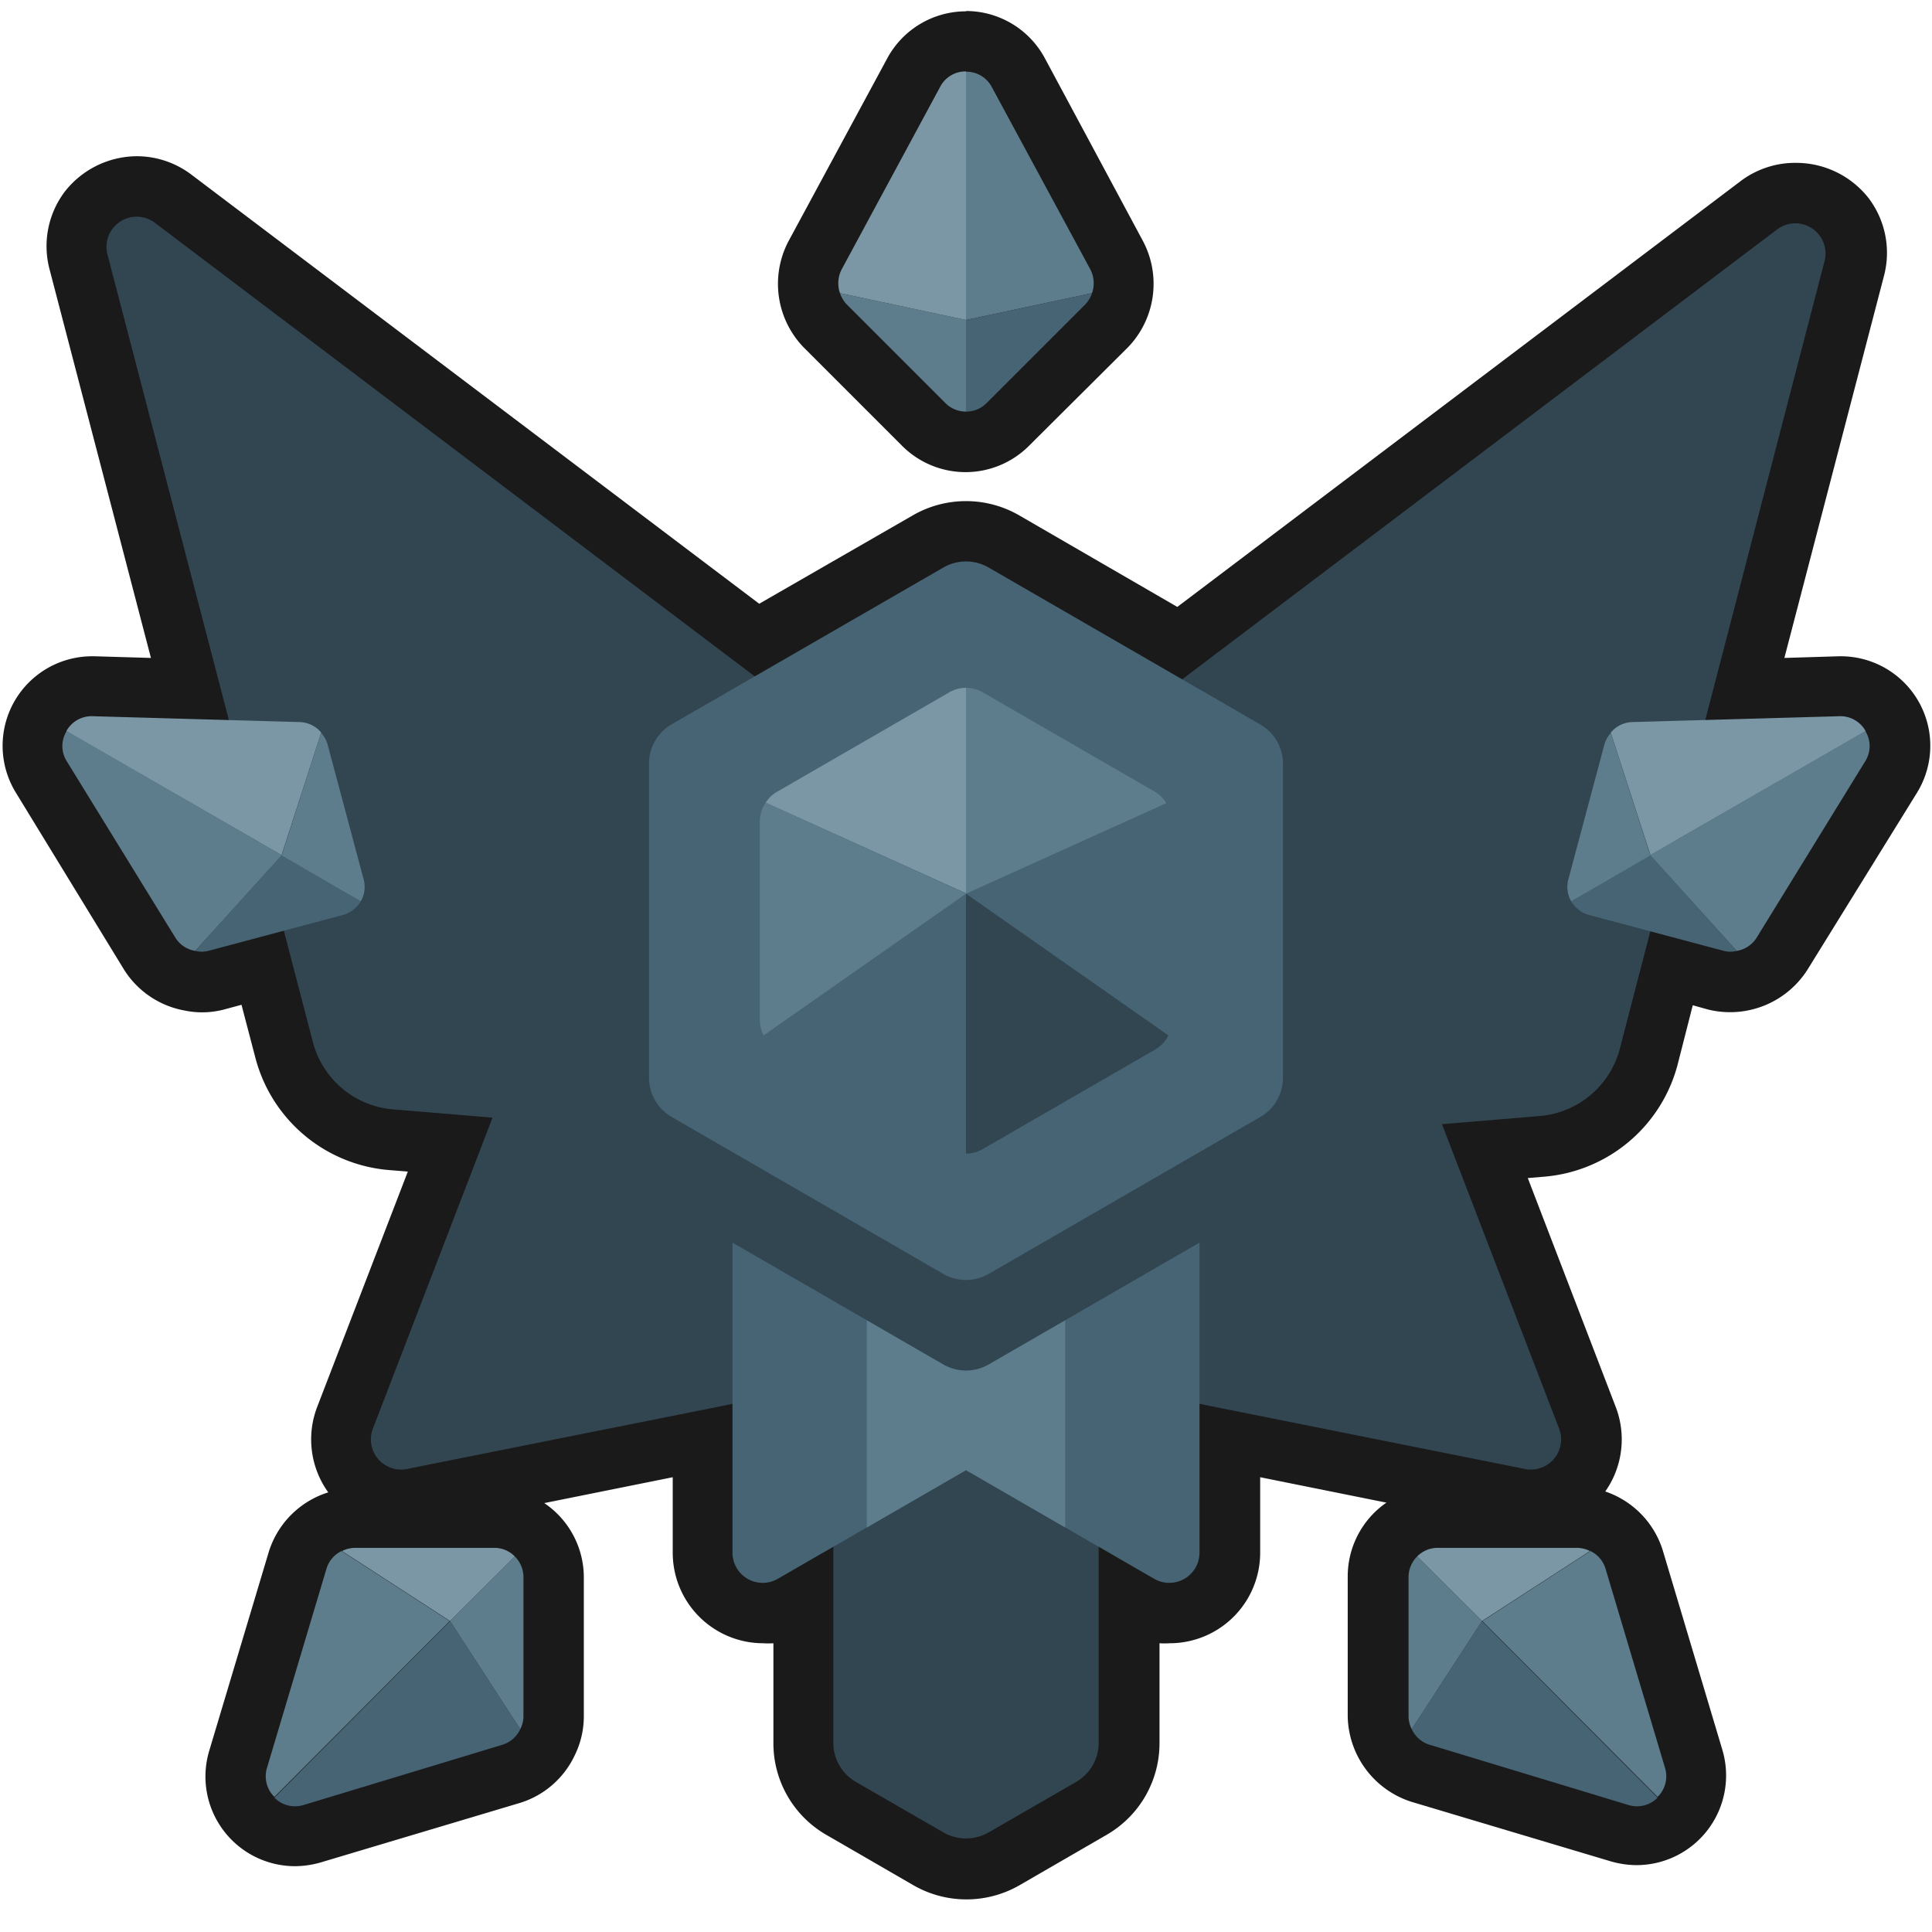 <svg xmlns="http://www.w3.org/2000/svg" viewBox="0 0 128 128"><defs><style>.cls-1{fill:#1a1a1a;}.cls-2{fill:#324652;}.cls-3{opacity:0;}.cls-4{fill:#476475;}.cls-5{fill:#5d7c8c;}.cls-6{fill:#7b97a6;}</style></defs><title>hexagon-onyx-12</title><g id="Layer_2" data-name="Layer 2"><g id="Hexagon"><path class="cls-1" d="M64,123.8a5,5,0,0,1-2.5-.67l-5.79-3.34a5,5,0,0,1-2.5-4.33V106l-.67.38a4,4,0,0,1-6-3.46v-7.4L27.35,99.33a4.43,4.43,0,0,1-.8.08A4,4,0,0,1,22.82,94l7-18.12-3.91-.32a8,8,0,0,1-7.09-6l-1.42-5.45-3.07.82a3.3,3.3,0,0,1-1,.13,4.52,4.52,0,0,1-.8-.08,4,4,0,0,1-2.63-1.78L2.71,51.48a3.93,3.93,0,0,1,3.35-6l6.51.18L5.19,17.37a3.94,3.94,0,0,1,.69-3.45,4.07,4.07,0,0,1,3.19-1.57,3.94,3.94,0,0,1,2.4.82L50.15,42.42,61.5,35.87a5,5,0,0,1,5,0l11.68,6.74,38.35-29a3.94,3.94,0,0,1,2.4-.82,4,4,0,0,1,3.19,1.58,3.92,3.92,0,0,1,.69,3.44l-7.26,27.85,6.39-.18a3.87,3.87,0,0,1,3.4,2,3.91,3.91,0,0,1,0,4l-7.22,11.73A4,4,0,0,1,115.43,65a4.32,4.32,0,0,1-.79.08,3.3,3.3,0,0,1-1-.13l-3-.79L109.2,70a8,8,0,0,1-7.09,6l-3.74.31L105.18,94a4,4,0,0,1-3.73,5.44,4.23,4.23,0,0,1-.79-.08l-19.2-3.86v7.4a4,4,0,0,1-6,3.46l-.67-.38v9.51a5,5,0,0,1-2.5,4.33l-5.79,3.34A5,5,0,0,1,64,123.8Z"/><path class="cls-1" d="M9.07,14.35a1.93,1.93,0,0,1,1.19.41L50,44.81,62.5,37.6a3,3,0,0,1,3,0L78.33,45l39.41-29.8a2,2,0,0,1,3.14,2.1l-7.94,30.44,8.94-.26h.06a1.93,1.93,0,0,1,1.64,3l-7.22,11.73a1.92,1.92,0,0,1-1.3.86,2,2,0,0,1-.42,0,1.54,1.54,0,0,1-.43-.06L109.3,61.7l-2,7.81A6,6,0,0,1,101.94,74l-6.4.52,7.77,20.19a2,2,0,0,1-1.85,2.72,2.85,2.85,0,0,1-.41,0L79.47,93v9.85a2,2,0,0,1-2,2,1.92,1.92,0,0,1-1-.27l-3.68-2.12v13a3,3,0,0,1-1.5,2.6L65.5,121.4a3,3,0,0,1-3,0l-5.79-3.34a3,3,0,0,1-1.5-2.6v-13l-3.68,2.12a1.92,1.92,0,0,1-1,.27,2,2,0,0,1-2-2V93L27,97.37a2.85,2.85,0,0,1-.41,0,2,2,0,0,1-1.85-2.72l7.93-20.62-6.56-.54a6,6,0,0,1-5.32-4.46l-1.93-7.4-5,1.34a1.54,1.54,0,0,1-.43.06,2,2,0,0,1-.42,0,1.92,1.92,0,0,1-1.3-.86L4.42,50.43a1.93,1.93,0,0,1,1.64-3h.06l9.06.26L7.12,16.86a2,2,0,0,1,2-2.51m0-4h0A6.1,6.1,0,0,0,4.29,12.7a6,6,0,0,0-1,5.17L10,43.59l-3.73-.11H6.06a5.93,5.93,0,0,0-5,9.05L8.23,64.26a6,6,0,0,0,4,2.69,5.69,5.69,0,0,0,2.62-.07L16,66.57l.92,3.51a10,10,0,0,0,8.86,7.44l1.24.1L21,93.25a6,6,0,0,0,6.78,8l16.79-3.38v5a6,6,0,0,0,6,6,5.12,5.12,0,0,0,.67,0v6.63a7,7,0,0,0,3.5,6.06l5.79,3.35a7.05,7.05,0,0,0,7,0l5.79-3.35a7,7,0,0,0,3.5-6.06v-6.63a5.12,5.12,0,0,0,.67,0,6,6,0,0,0,6-6v-5l16.79,3.38a6,6,0,0,0,6.78-8l-5.84-15.2,1.07-.09a10,10,0,0,0,8.86-7.44l1-3.92,1,.28a6.08,6.08,0,0,0,6.59-2.62L127,52.53a5.93,5.93,0,0,0-5-9.05h-.18l-3.6.11,6.59-25.28a6,6,0,0,0-1-5.17,6.1,6.1,0,0,0-4.78-2.35A6,6,0,0,0,115.32,12L78,40.21,67.5,34.13a7.05,7.05,0,0,0-7,0L50.3,40,12.68,11.57a6,6,0,0,0-3.61-1.22Z"/><path class="cls-1" d="M108.46,121.62a4,4,0,0,1-1.13-.17l-13.2-3.94a4.05,4.05,0,0,1-2.81-3.77v-9.25a3.93,3.93,0,0,1,3.94-3.94h9.25a3.82,3.82,0,0,1,1.7.41,3.94,3.94,0,0,1,2.07,2.4l4,13.19a4,4,0,0,1-1,3.91,3.9,3.9,0,0,1-2.78,1.16Z"/><path class="cls-1" d="M95.26,102.55h9.25a2,2,0,0,1,.83.21,1.9,1.9,0,0,1,1,1.17l3.94,13.19a1.95,1.95,0,0,1-1.85,2.5,2.23,2.23,0,0,1-.56-.08l-13.2-4a2,2,0,0,1-1.38-1.85v-9.25a1.93,1.93,0,0,1,.57-1.37,1.89,1.89,0,0,1,1.37-.57m0-4h0a5.94,5.94,0,0,0-5.94,5.93v9.26a6.06,6.06,0,0,0,4.24,5.69l13.19,3.94a6.26,6.26,0,0,0,1.71.25,5.94,5.94,0,0,0,5.68-7.64l-3.94-13.19a6,6,0,0,0-5.69-4.24Z"/><path class="cls-1" d="M19.54,121.62a3.9,3.9,0,0,1-2.78-1.16,4,4,0,0,1-1-3.91l3.95-13.19A3.92,3.92,0,0,1,21.8,101a3.75,3.75,0,0,1,1.69-.41h9.25a3.94,3.94,0,0,1,3.94,3.94v9.25a4.05,4.05,0,0,1-2.81,3.77l-13.2,3.94A4,4,0,0,1,19.54,121.62Z"/><path class="cls-1" d="M32.74,102.55a1.89,1.89,0,0,1,1.37.57,1.93,1.93,0,0,1,.57,1.37v9.25a2,2,0,0,1-1.38,1.85l-13.2,4a2.23,2.23,0,0,1-.56.08,1.95,1.95,0,0,1-1.85-2.5l3.94-13.19a1.9,1.9,0,0,1,1-1.17,2,2,0,0,1,.83-.21h9.25m0-4H23.49a6,6,0,0,0-5.69,4.24L13.86,116a5.94,5.94,0,0,0,5.68,7.64,6.26,6.26,0,0,0,1.71-.25l13.19-3.94a5.94,5.94,0,0,0,3.63-3.14,5.86,5.86,0,0,0,.61-2.55v-9.25a5.94,5.94,0,0,0-5.94-5.94Z"/><path class="cls-2" d="M24.69,94.69l10.08-26.2,27.9-6.78-.74,28.62-35,7A2,2,0,0,1,24.69,94.69Z"/><path class="cls-2" d="M103.31,94.69,93.23,68.49l-27.9-6.78.74,28.62,35,7A2,2,0,0,0,103.31,94.69Z"/><path class="cls-2" d="M10.26,14.76,58.41,51.17,50.05,75.5l-24-2a6,6,0,0,1-5.32-4.46L7.12,16.86A2,2,0,0,1,10.26,14.76Z"/><path class="cls-2" d="M117.74,15.2,69.59,51.61,78,75.94l24-2a6,6,0,0,0,5.32-4.47L120.88,17.3A2,2,0,0,0,117.74,15.2Z"/><g class="cls-3"><rect class="cls-1" width="128" height="128"/></g><path class="cls-2" d="M55.21,91v24.46a3,3,0,0,0,1.5,2.6l5.79,3.34a3,3,0,0,0,3,0l5.79-3.34a3,3,0,0,0,1.5-2.6V91Z"/><path class="cls-4" d="M64,70.4,48.53,79.33v23.54a2,2,0,0,0,3,1.73L64,97.4l12.47,7.2a2,2,0,0,0,3-1.73V79.33Z"/><polygon class="cls-5" points="57.43 101.2 64 97.4 70.57 101.2 70.57 74.2 64 70.4 57.43 74.2 57.43 101.2"/><path class="cls-2" d="M85,77.4V56.6a3,3,0,0,0-1.5-2.6l-18-10.4a3,3,0,0,0-3,0L44.48,54A3,3,0,0,0,43,56.6V77.4a3,3,0,0,0,1.5,2.6l18,10.4a3,3,0,0,0,3,0l18-10.4A3,3,0,0,0,85,77.4Z"/><path class="cls-4" d="M85,71.4V50.6a3,3,0,0,0-1.5-2.6l-18-10.4a3,3,0,0,0-3,0L44.48,48A3,3,0,0,0,43,50.6V71.4a3,3,0,0,0,1.5,2.6l18,10.4a3,3,0,0,0,3,0l18-10.4A3,3,0,0,0,85,71.4Z"/><path class="cls-6" d="M64,45.57a2.2,2.2,0,0,0-1.11.3l-11.43,6.6a2.16,2.16,0,0,0-.73.71l13.27,6Z"/><path class="cls-4" d="M50.59,68.6a2.23,2.23,0,0,0,.87.93l11.43,6.6a2.2,2.2,0,0,0,1.11.3V59.21Z"/><path class="cls-4" d="M77.41,68.6a2.31,2.31,0,0,0,.25-1V54.4a2.18,2.18,0,0,0-.39-1.22L64,59.21Z"/><path class="cls-5" d="M50.73,53.18a2.18,2.18,0,0,0-.39,1.22V67.6a2.31,2.31,0,0,0,.25,1L64,59.21Z"/><path class="cls-5" d="M76.54,52.47l-11.43-6.6a2.2,2.2,0,0,0-1.11-.3V59.21l13.27-6A2.16,2.16,0,0,0,76.54,52.47Z"/><path class="cls-2" d="M64,76.43a2.2,2.2,0,0,0,1.11-.3l11.43-6.6a2.23,2.23,0,0,0,.87-.93L64,59.21Z"/><path class="cls-6" d="M105.34,102.76a2,2,0,0,0-.83-.21H95.26a1.89,1.89,0,0,0-1.37.57l4.29,4.28Z"/><path class="cls-5" d="M109.82,119.05a1.91,1.91,0,0,0,.49-1.93l-3.94-13.19a1.9,1.9,0,0,0-1-1.17l-7.16,4.64Z"/><path class="cls-4" d="M94.7,115.59l13.2,4a1.92,1.92,0,0,0,1.92-.49L98.18,107.4l-4.65,7.16A1.93,1.93,0,0,0,94.7,115.59Z"/><path class="cls-5" d="M93.89,103.12a1.93,1.93,0,0,0-.57,1.37v9.25a1.92,1.92,0,0,0,.21.82l4.65-7.16Z"/><path class="cls-6" d="M22.66,102.76a2,2,0,0,1,.83-.21h9.25a1.89,1.89,0,0,1,1.37.57l-4.29,4.28Z"/><path class="cls-5" d="M18.18,119.05a1.91,1.91,0,0,1-.49-1.93l3.94-13.19a1.9,1.9,0,0,1,1-1.17l7.16,4.64Z"/><path class="cls-4" d="M33.3,115.59l-13.2,4a1.92,1.92,0,0,1-1.92-.49L29.82,107.4l4.65,7.16A1.93,1.93,0,0,1,33.3,115.59Z"/><path class="cls-5" d="M34.11,103.12a1.93,1.93,0,0,1,.57,1.37v9.25a1.92,1.92,0,0,1-.21.82l-4.65-7.16Z"/><path class="cls-5" d="M106.72,48.56a1.92,1.92,0,0,0-.42.75l-2.39,8.94a1.92,1.92,0,0,0,.19,1.47l5.25-3Z"/><path class="cls-6" d="M123.61,48.45a1.91,1.91,0,0,0-1.73-1l-13.76.39a1.94,1.94,0,0,0-1.4.69l2.63,8.12Z"/><path class="cls-5" d="M116.36,62.16l7.22-11.73a1.88,1.88,0,0,0,0-2l-14.26,8.23L115.06,63A1.92,1.92,0,0,0,116.36,62.16Z"/><path class="cls-4" d="M104.1,59.72a2,2,0,0,0,1.18.9L114.21,63a1.75,1.75,0,0,0,.85,0l-5.71-6.34Z"/><path class="cls-5" d="M21.28,48.56a1.92,1.92,0,0,1,.42.75l2.39,8.94a1.92,1.92,0,0,1-.19,1.47l-5.25-3Z"/><path class="cls-6" d="M4.39,48.45a1.91,1.91,0,0,1,1.73-1l13.76.39a1.94,1.94,0,0,1,1.4.69l-2.63,8.12Z"/><path class="cls-5" d="M11.64,62.16,4.42,50.43a1.88,1.88,0,0,1,0-2l14.26,8.23L12.94,63A1.92,1.92,0,0,1,11.64,62.16Z"/><path class="cls-4" d="M23.9,59.72a2,2,0,0,1-1.18.9L13.79,63a1.75,1.75,0,0,1-.85,0l5.71-6.34Z"/><path class="cls-1" d="M64,29.27a3.88,3.88,0,0,1-2.78-1.16l-6.55-6.54a3.86,3.86,0,0,1-.91-1.49A4,4,0,0,1,54,16.92L60.54,4.8a3.93,3.93,0,0,1,6.92,0L74,16.92a3.93,3.93,0,0,1,.22,3.17,3.76,3.76,0,0,1-.9,1.48l-6.55,6.54A3.88,3.88,0,0,1,64,29.27Z"/><path class="cls-1" d="M64,4.73a1.9,1.9,0,0,1,1.7,1l6.55,12.12a2,2,0,0,1,.1,1.55,2,2,0,0,1-.44.74L65.37,26.7a1.93,1.93,0,0,1-2.74,0l-6.54-6.54a2,2,0,0,1-.44-.74,2,2,0,0,1,.1-1.55L62.3,5.75a1.9,1.9,0,0,1,1.7-1m0-4a5.93,5.93,0,0,0-5.22,3.12L52.23,16a6.06,6.06,0,0,0,1,7l6.54,6.54a5.94,5.94,0,0,0,8.4,0L74.74,23a6.06,6.06,0,0,0,1-7L69.22,3.85A5.93,5.93,0,0,0,64,.73Z"/><path class="cls-5" d="M55.65,19.42a2,2,0,0,0,.44.74l6.54,6.54a1.92,1.92,0,0,0,1.37.57V21.2Z"/><path class="cls-6" d="M64,4.73a1.9,1.9,0,0,0-1.7,1L55.75,17.87a2,2,0,0,0-.1,1.55L64,21.2Z"/><path class="cls-5" d="M72.25,17.87,65.7,5.75a1.9,1.9,0,0,0-1.7-1V21.2l8.35-1.78A2,2,0,0,0,72.25,17.87Z"/><path class="cls-4" d="M64,27.27a1.92,1.92,0,0,0,1.37-.57l6.54-6.54a2,2,0,0,0,.44-.74L64,21.2Z"/></g></g></svg>